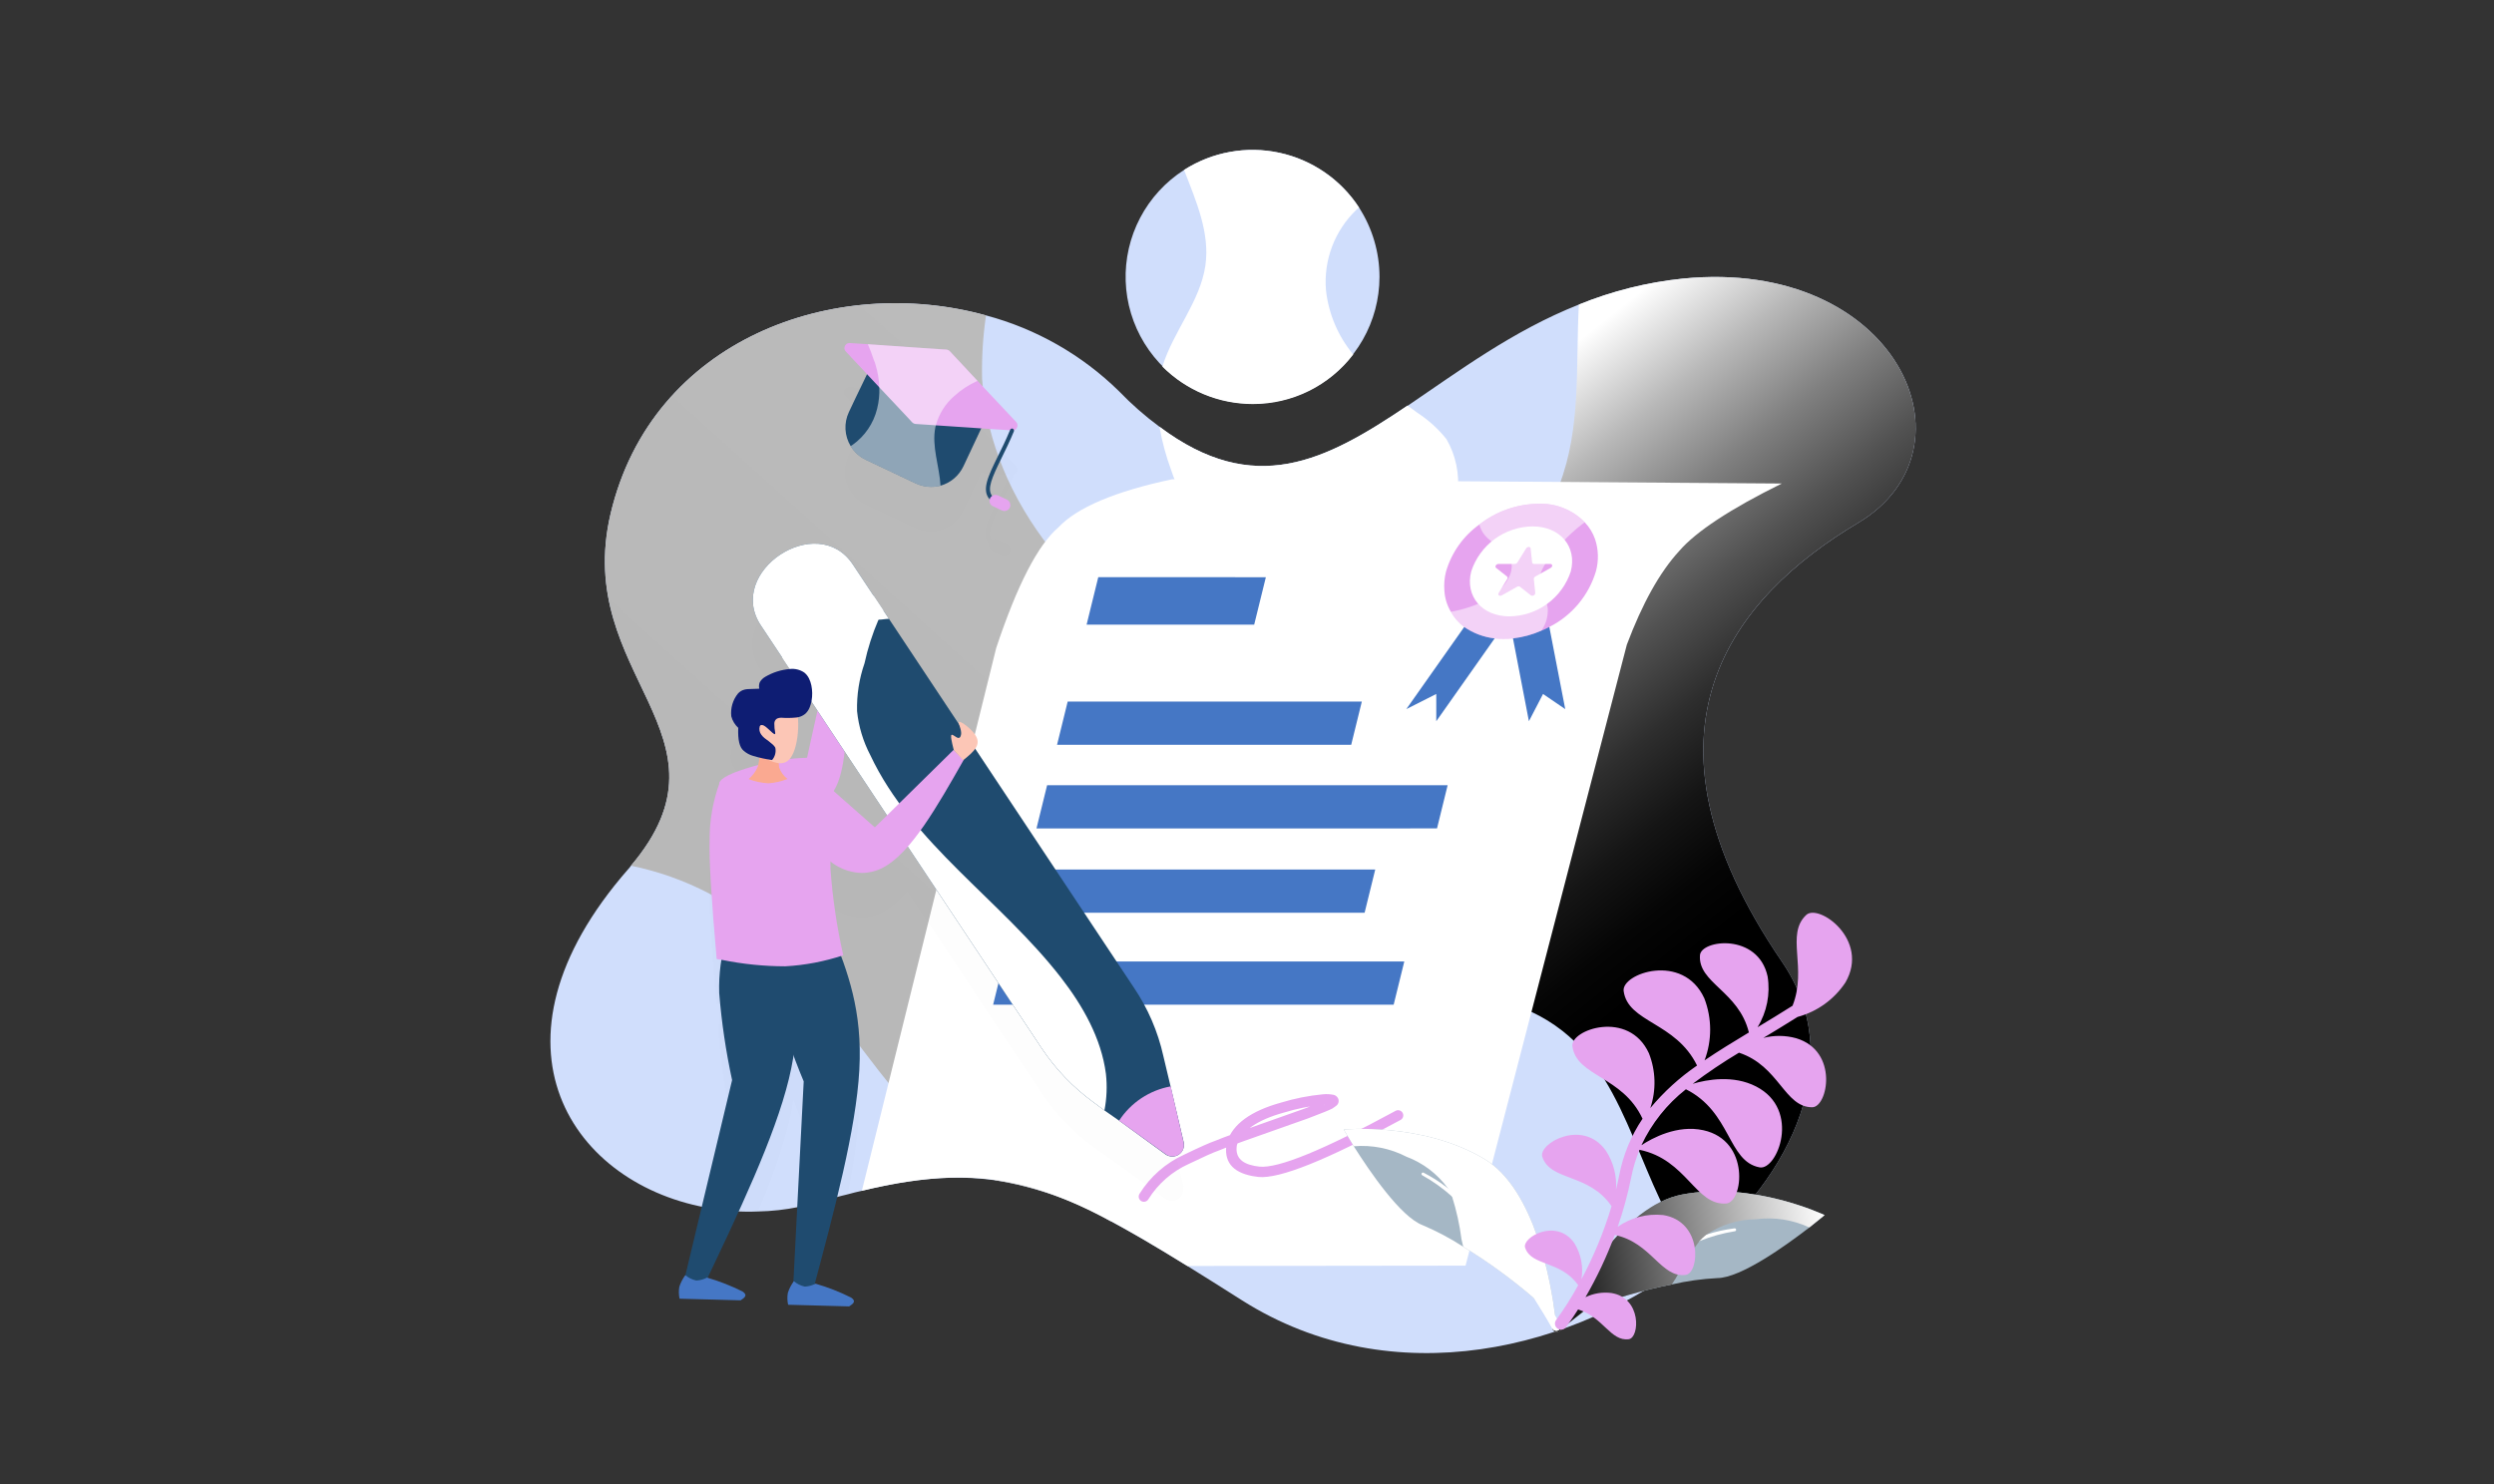 <svg width="477" height="284" viewBox="0 0 477 284" fill="none" xmlns="http://www.w3.org/2000/svg">
<rect x="0" y="0" width="477" height="284" fill="#333333" stroke="none"/>
<path d="M355.368 100.041C331.686 114.175 310.453 139.491 340.794 183.967C353.233 202.122 343.433 224.737 323.959 240.316C301.595 258.282 266.417 267.014 237.583 248.796C233.814 246.409 230.359 244.211 227.092 242.2C221.69 238.871 216.853 235.981 212.392 233.594H212.33C205.536 229.682 198.085 227.042 190.343 225.805C182.868 224.737 174.952 225.365 164.839 227.815C163.959 228.003 163.017 228.255 162.075 228.506C160.441 228.883 158.745 229.385 156.986 229.888C155.604 230.265 154.222 230.642 152.84 230.893C150.234 231.43 147.585 231.725 144.925 231.773C141.982 231.902 139.033 231.712 136.13 231.207C109.558 226.998 90.775 199.86 120.174 166.252C120.36 166.059 120.529 165.848 120.677 165.624C141.91 140.497 109.495 129.315 116.782 98.282C124.697 64.799 159.75 52.361 188.584 60.34C198.177 62.896 206.942 67.895 214.026 74.851C216.406 77.326 218.99 79.595 221.753 81.635C239.907 95.267 253.539 88.168 269.181 77.615H269.244C278.918 71.081 289.283 63.292 301.972 58.267C308.321 55.681 315.005 54.011 321.823 53.304C362.907 49.221 379.114 85.907 355.368 100.041Z" fill="#D0DEFC"/>
<path d="M263.841 52.99C263.835 57.203 262.733 61.342 260.643 65C258.553 68.658 255.547 71.709 251.921 73.853C248.295 75.998 244.173 77.162 239.96 77.231C235.748 77.3 231.59 76.272 227.895 74.248C224.201 72.224 221.096 69.273 218.887 65.685C216.678 62.098 215.441 57.998 215.296 53.787C215.152 49.577 216.106 45.401 218.064 41.671C220.022 37.94 222.917 34.784 226.464 32.511C231.869 29.053 238.421 27.872 244.693 29.226C250.965 30.579 256.448 34.356 259.946 39.735C262.49 43.688 263.842 48.289 263.841 52.99V52.99Z" fill="#D0DEFC"/>
<path style="mix-blend-mode:overlay" d="M355.368 100.041C331.686 114.175 310.453 139.491 340.794 183.967C353.233 202.122 343.433 224.737 323.959 240.316C313.594 227.312 312.023 207.587 298.831 197.222C291.482 191.443 282.373 189.872 272.887 189.935C266.309 190.058 259.744 190.561 253.225 191.443C240.536 192.825 227.783 193.599 214.968 193.767C204.226 193.893 193.296 193.704 182.931 190.94C172.502 188.113 162.577 182.585 156.295 173.791C152.526 168.451 150.202 161.729 151.709 155.322C153.217 148.851 158.494 143.763 164.462 140.811C170.429 137.921 177.088 136.79 183.622 135.659C198.824 133.147 214.026 130.571 229.228 128.058C231.929 127.619 234.631 127.179 237.332 126.739C249.33 124.729 261.517 122.656 272.573 117.63C283.692 112.605 293.806 104.25 298.203 92.88C302.475 81.824 301.344 69.825 301.972 58.267C308.321 55.681 315.005 54.011 321.823 53.304C362.907 49.221 379.114 85.907 355.368 100.041Z" fill="url(#paint0_linear_18_19)"/>
<path style="mix-blend-mode:overlay" d="M272.887 189.936C272.951 191.99 272.888 194.045 272.699 196.092C271.882 205.515 268.364 214.937 261.58 221.408C257.61 224.989 253.009 227.801 248.011 229.7C236.704 234.174 224.399 235.52 212.392 233.594H212.33C205.536 229.682 198.085 227.042 190.343 225.805C187.691 224.278 185.17 222.534 182.805 220.591C164.964 206.017 155.855 181.769 135.565 170.901C130.872 168.458 125.861 166.682 120.677 165.625C141.91 140.497 109.495 129.315 116.782 98.282C124.697 64.8 159.75 52.362 188.584 60.34C187.998 64.332 187.746 68.367 187.83 72.401C189.338 96.586 207.492 116.626 229.165 128.059H229.228C231.776 129.454 234.398 130.712 237.08 131.828C244.367 134.906 252.094 137.356 257.873 142.696C264.846 149.166 267.736 158.84 269.809 168.137C271.58 175.278 272.612 182.583 272.887 189.936V189.936Z" fill="url(#paint1_linear_18_19)"/>
<path style="mix-blend-mode:overlay" d="M230.547 50.791C231.427 44.509 228.788 38.541 226.464 32.511C231.869 29.053 238.421 27.872 244.693 29.226C250.965 30.579 256.448 34.356 259.946 39.735C259.758 39.798 259.632 39.987 259.444 40.112C257.385 42.08 255.791 44.483 254.78 47.146C253.77 49.809 253.367 52.664 253.602 55.503C254.094 60.029 255.907 64.311 258.816 67.815C256.562 70.774 253.654 73.17 250.318 74.816C246.983 76.462 243.312 77.312 239.593 77.301C233.113 77.296 226.9 74.721 222.318 70.14C224.391 63.418 229.542 57.701 230.547 50.791Z" fill="url(#paint2_linear_18_19)"/>
<path style="mix-blend-mode:overlay" d="M278.792 94.199C278.801 97.676 277.701 101.065 275.651 103.873C272.699 107.328 267.799 108.333 263.339 108.899C256.955 109.885 250.448 109.736 244.116 108.459C237.751 107.125 232.083 103.533 228.16 98.345C226.395 95.768 224.999 92.955 224.014 89.99C223.012 87.279 222.255 84.482 221.753 81.635C239.907 95.267 253.539 88.169 269.181 77.615H269.244C269.872 78.055 270.5 78.557 271.128 78.997C273.228 80.366 275.094 82.063 276.656 84.022C278.43 87.102 279.178 90.666 278.792 94.199V94.199Z" fill="url(#paint3_linear_18_19)"/>
<path d="M340.794 92.503C330.995 97.34 324.399 101.675 321.195 105.381C317.426 109.464 314.096 115.495 311.144 123.347L280.3 242.138L227.092 242.201C202.278 226.81 190.343 221.659 164.839 227.815L190.531 123.975C194.552 111.914 198.51 104.25 202.404 100.921C205.985 97.089 213.272 94.011 224.202 91.686L340.794 92.503Z" fill="white"/>
<path d="M210.053 110.428L226.08 110.428L242.106 110.429L239.875 119.503L207.822 119.504L210.053 110.428ZM204.203 134.225L232.332 134.225L260.461 134.226L258.429 142.494L202.17 142.494L204.203 134.225ZM200.271 150.217L238.573 150.217L276.875 150.218L274.842 158.485L198.238 158.486L200.271 150.217ZM196.304 166.354L229.665 166.354L263.026 166.355L260.993 174.622L194.271 174.624L196.304 166.354ZM191.979 183.945L230.281 183.945L268.583 183.946L266.55 192.213L189.946 192.214L191.979 183.945Z" fill="#4577C5"/>
<path d="M217.935 228.406C219.986 225.102 222.974 222.483 226.519 220.882L226.512 220.885C229.439 219.471 231.414 218.591 232.437 218.245L232.323 218.292C233.212 217.862 238.948 215.794 249.53 212.085L249.506 212.094C252.049 211.129 253.465 210.563 253.752 210.396L253.753 210.396C253.652 210.447 253.563 210.517 253.491 210.603C253.418 210.689 253.363 210.789 253.33 210.897C253.297 211.004 253.286 211.117 253.298 211.229C253.309 211.341 253.343 211.45 253.398 211.548L253.362 211.432C253.379 211.503 253.404 211.571 253.436 211.635C253.321 211.405 253.3 211.138 253.378 210.892C253.455 210.647 253.626 210.441 253.853 210.318H253.853C253.98 210.255 254.101 210.18 254.214 210.092L254.214 210.092C254.09 210.209 254.013 210.368 253.999 210.538C253.984 210.708 254.033 210.877 254.136 211.013V211.013C254.172 211.094 254.224 211.166 254.289 211.226C254.353 211.286 254.43 211.332 254.513 211.362C254.046 211.298 253.574 211.29 253.106 211.34L253.121 211.339C250.56 211.588 248.03 212.093 245.57 212.847L245.563 212.849C240.436 214.267 237.434 216.353 236.557 219.106L236.586 218.99C236.167 221.195 237.279 222.549 239.923 223.052C240.228 223.11 240.553 223.158 240.898 223.196L240.886 223.194C244.51 223.547 253.185 219.99 266.911 212.524C267.026 212.46 267.152 212.42 267.282 212.405C267.413 212.39 267.545 212.401 267.671 212.438C267.797 212.474 267.914 212.535 268.017 212.618C268.119 212.7 268.204 212.801 268.267 212.917C268.329 213.032 268.369 213.159 268.382 213.289C268.395 213.42 268.383 213.552 268.345 213.677C268.307 213.803 268.245 213.92 268.161 214.021C268.078 214.123 267.975 214.206 267.859 214.268V214.268C253.777 221.927 244.722 225.561 240.694 225.17L240.682 225.168C240.287 225.125 239.91 225.07 239.552 225.001L239.553 225.002C235.609 224.251 233.97 222.124 234.637 218.619C234.644 218.58 234.654 218.541 234.666 218.503V218.503C235.761 215.068 239.217 212.546 245.034 210.937L245.026 210.939C247.619 210.146 250.284 209.617 252.983 209.36L252.999 209.359C253.691 209.288 254.389 209.322 255.072 209.458C255.241 209.499 255.401 209.575 255.54 209.68C255.68 209.786 255.796 209.918 255.882 210.07V210.071C256.022 210.312 256.066 210.597 256.008 210.87C255.949 211.143 255.79 211.385 255.564 211.547C255.329 211.75 255.071 211.924 254.795 212.065L255.211 210.748C255.244 210.813 255.269 210.881 255.287 210.951L255.25 210.836C255.304 210.952 255.333 211.078 255.337 211.206C255.34 211.334 255.318 211.462 255.271 211.581C255.224 211.7 255.154 211.809 255.064 211.9C254.974 211.991 254.867 212.064 254.748 212.113H254.749C254.368 212.333 252.855 212.946 250.21 213.949L250.186 213.958C239.674 217.642 234.008 219.682 233.187 220.079C233.15 220.096 233.112 220.112 233.073 220.125V220.125C232.128 220.445 230.229 221.294 227.375 222.672L227.369 222.675C224.175 224.113 221.48 226.468 219.628 229.441C219.561 229.553 219.471 229.65 219.366 229.727C219.261 229.804 219.141 229.86 219.014 229.89C218.888 229.921 218.756 229.927 218.627 229.907C218.498 229.886 218.374 229.841 218.263 229.773C218.151 229.705 218.055 229.615 217.978 229.51C217.901 229.404 217.846 229.285 217.816 229.158C217.785 229.031 217.78 228.899 217.801 228.77C217.821 228.641 217.867 228.518 217.935 228.406Z" fill="#E6A4EF"/>
<path d="M297.739 253.956C299.334 252.311 301.315 251.089 303.501 250.402C308.775 248.398 314.206 246.837 319.739 245.735C322.604 245.076 325.521 244.669 328.457 244.518C332.975 244.478 341.556 238.302 346.058 234.83C347.827 233.424 348.967 232.468 348.967 232.468C348.967 232.468 335.257 225.922 321.698 228.531C310.442 230.715 301.369 246.789 298.622 252.182C298.031 253.298 297.739 253.956 297.739 253.956Z" fill="#A5B7C5"/>
<path d="M297.07 254.503C297.139 254.59 297.226 254.663 297.324 254.717C297.423 254.771 297.531 254.805 297.642 254.816C297.754 254.828 297.866 254.818 297.974 254.785C298.081 254.753 298.181 254.7 298.268 254.629L298.283 254.608L298.301 254.606C299.974 253.159 301.727 251.773 303.501 250.402C304.306 249.783 305.111 249.164 305.937 248.559C308.561 246.636 311.252 244.794 314.015 243.088C316.769 241.358 319.633 239.811 322.59 238.457C323.414 238.107 324.22 237.76 325.047 237.429C327.228 236.551 329.5 235.922 331.821 235.552C331.892 235.54 331.956 235.501 331.999 235.442C332.042 235.384 332.06 235.311 332.05 235.239C332.041 235.167 332.003 235.102 331.946 235.057C331.889 235.013 331.817 234.992 331.745 235C329.925 235.228 328.13 235.627 326.385 236.191C324.975 236.639 323.61 237.154 322.25 237.704C319.217 238.974 316.276 240.453 313.447 242.13C310.582 243.76 307.829 245.537 305.126 247.417C302.921 248.956 300.756 250.525 298.622 252.182C298.146 252.556 297.671 252.93 297.195 253.304C297.02 253.447 296.908 253.653 296.885 253.878C296.861 254.102 296.928 254.327 297.07 254.503V254.503Z" fill="white"/>
<path style="mix-blend-mode:overlay" d="M297.07 254.503C297.139 254.59 297.226 254.663 297.324 254.717C297.423 254.771 297.531 254.805 297.642 254.816C297.754 254.828 297.866 254.817 297.974 254.785C298.081 254.753 298.181 254.7 298.268 254.629L298.283 254.608L298.301 254.606C299.974 253.159 301.727 251.773 303.501 250.402C308.775 248.398 314.206 246.837 319.739 245.735C320.011 245.334 320.283 244.933 320.534 244.517C321.823 242.023 323.333 239.651 325.047 237.428C325.401 237.04 325.782 236.678 326.188 236.345C326.255 236.299 326.319 236.236 326.385 236.191C329.19 234.306 332.486 233.285 335.865 233.252C339.344 232.805 342.877 233.353 346.058 234.83C347.826 233.424 348.967 232.468 348.967 232.468C348.967 232.468 335.257 225.922 321.698 228.531C310.442 230.715 301.369 246.789 298.622 252.182C298.146 252.556 297.671 252.93 297.195 253.304C297.02 253.447 296.908 253.653 296.885 253.877C296.861 254.102 296.928 254.327 297.07 254.503V254.503Z" fill="url(#paint4_linear_18_19)"/>
<path d="M297.659 253.747C296.727 251.659 295.289 249.837 293.475 248.446C289.218 244.764 284.662 241.444 279.854 238.518C277.394 236.921 274.8 235.542 272.1 234.397C267.879 232.814 261.95 224.091 258.919 219.298C257.743 217.375 257.001 216.089 257.001 216.089C257.001 216.089 272.087 214.644 283.902 221.727C293.703 227.622 296.708 245.789 297.439 251.782C297.611 253.031 297.659 253.747 297.659 253.747Z" fill="#A5B7C5"/>
<path d="M298.1 254.488C298.004 254.547 297.898 254.585 297.787 254.602C297.677 254.619 297.564 254.614 297.456 254.586C297.347 254.559 297.245 254.511 297.155 254.444C297.066 254.377 296.99 254.293 296.934 254.197L296.926 254.172L296.91 254.164C295.838 252.236 294.668 250.337 293.475 248.446C292.932 247.59 292.389 246.735 291.822 245.886C290.021 243.186 288.13 240.54 286.123 237.996C284.135 235.432 281.979 233.003 279.671 230.723C279.018 230.113 278.382 229.512 277.72 228.919C275.977 227.351 274.063 225.984 272.014 224.844C271.951 224.808 271.905 224.749 271.885 224.68C271.865 224.61 271.873 224.536 271.906 224.472C271.94 224.408 271.997 224.36 272.066 224.337C272.135 224.315 272.21 224.32 272.275 224.352C273.902 225.188 275.447 226.176 276.89 227.301C278.058 228.204 279.161 229.153 280.247 230.134C282.655 232.361 284.906 234.753 286.983 237.292C289.11 239.799 291.083 242.407 292.973 245.093C294.513 247.289 296.005 249.5 297.439 251.782C297.756 252.296 298.074 252.809 298.391 253.322C298.507 253.516 298.541 253.747 298.486 253.966C298.432 254.184 298.293 254.372 298.1 254.488V254.488Z" fill="white"/>
<path style="mix-blend-mode:overlay" d="M298.099 254.488C298.004 254.546 297.898 254.585 297.787 254.602C297.677 254.619 297.564 254.613 297.455 254.586C297.347 254.559 297.245 254.511 297.155 254.444C297.066 254.377 296.99 254.293 296.933 254.196L296.926 254.172L296.91 254.164C295.838 252.236 294.668 250.337 293.475 248.446C289.218 244.764 284.662 241.444 279.854 238.518C279.736 238.05 279.618 237.581 279.525 237.105C279.171 234.328 278.567 231.588 277.72 228.919C277.521 228.434 277.288 227.964 277.022 227.513C276.975 227.448 276.937 227.367 276.89 227.301C274.905 224.576 272.166 222.491 269.011 221.305C265.904 219.697 262.405 219.001 258.919 219.298C257.743 217.375 257.001 216.089 257.001 216.089C257.001 216.089 272.087 214.644 283.902 221.727C293.703 227.622 296.708 245.789 297.439 251.782C297.756 252.295 298.074 252.809 298.391 253.322C298.507 253.516 298.541 253.747 298.486 253.965C298.431 254.184 298.292 254.372 298.099 254.488Z" fill="url(#paint5_linear_18_19)"/>
<path d="M315.367 201.5C316.694 204.854 316.791 208.569 315.64 211.988C318.229 208.875 321.237 206.136 324.578 203.85C320.488 195.493 311.377 195.663 310.539 189.611C310.071 186.235 321.902 182.122 325.968 190.997C327.441 194.81 327.457 199.033 326.013 202.859C328.64 201.074 331.487 199.334 334.491 197.524C332.548 189.617 324.727 188.068 325.136 182.738C325.364 179.764 336.245 178.449 338.07 186.793C338.613 190.162 337.931 193.614 336.148 196.524C338.305 195.228 340.546 193.859 342.841 192.411C345.704 185.192 341.456 178.804 345.452 175.049C347.846 172.8 357.672 179.811 352.96 187.952C350.815 191.196 347.557 193.544 343.801 194.553C341.56 195.961 339.368 197.299 337.26 198.567C339.323 198.039 341.488 198.06 343.539 198.629C351.721 201.081 349.585 211.831 346.602 211.834C341.263 211.837 340.308 203.939 332.596 201.393C329.543 203.217 326.589 205.203 323.749 207.344C326.461 206.542 331.493 205.606 335.868 207.858C344.546 212.327 339.895 223.957 336.544 223.335C330.414 222.196 331.148 212.752 322.445 208.39C318.813 211.244 315.9 214.908 313.939 219.091C315.981 217.748 320.775 215.129 325.781 216.228C334.822 218.212 333.388 230.002 330.165 230.246C324.262 230.695 322.642 221.834 313.569 219.972C312.866 221.694 312.33 223.479 311.969 225.304C311.331 228.49 310.474 231.629 309.404 234.697C311.938 232.935 315.02 232.139 318.091 232.455C325.705 233.672 325.078 243.546 322.409 243.904C317.678 244.54 315.875 237.72 308.843 236.27C307.313 240.389 305.437 244.371 303.236 248.173C304.773 247.43 306.493 247.152 308.186 247.371C314.063 248.31 313.579 255.932 311.52 256.209C308.049 256.675 306.614 251.95 301.822 250.518C300.513 252.587 299.593 253.791 299.477 253.939C299.302 254.167 299.048 254.321 298.765 254.372C298.482 254.423 298.19 254.367 297.947 254.215C297.912 254.193 297.88 254.17 297.848 254.145C297.727 254.052 297.626 253.936 297.551 253.803C297.475 253.671 297.426 253.524 297.407 253.373C297.388 253.222 297.399 253.068 297.439 252.921C297.479 252.774 297.548 252.636 297.642 252.516C299.186 250.397 300.59 248.18 301.843 245.877C298.472 241.088 292.889 242.289 291.694 238.704C291.036 236.732 297.669 232.946 301.096 237.812C302.38 239.876 302.868 242.338 302.469 244.736C304.851 240.282 306.78 235.6 308.226 230.761C303.869 224.404 296.546 226.015 294.986 221.338C294.135 218.784 302.728 213.879 307.168 220.182C308.593 222.386 309.262 224.994 309.075 227.611C309.295 226.706 309.504 225.788 309.689 224.85C310.428 220.979 311.945 217.298 314.149 214.03C310.34 205.818 301.542 205.992 300.738 200.186C300.294 196.985 311.512 193.086 315.367 201.5Z" fill="#E6A4EF"/>
<g opacity="0.1">
<path opacity="0.1" d="M165.772 80.078L163.548 84.688L162.292 87.351C161.81 88.376 161.59 89.505 161.651 90.636C161.712 91.767 162.051 92.865 162.639 93.834C163.332 94.984 164.352 95.903 165.568 96.472L175.041 100.956C176.534 101.665 178.228 101.828 179.828 101.416C180.778 101.143 181.659 100.671 182.414 100.032C183.168 99.393 183.778 98.601 184.203 97.709L187.614 90.446L193.097 90.808L193.107 90.809L193.104 90.815C192.324 92.688 191.513 94.347 190.783 95.807C188.919 99.611 187.637 102.241 189.233 104.043C189.167 104.295 189.19 104.561 189.301 104.797C189.411 105.032 189.601 105.221 189.836 105.331L191.558 106.148C191.763 106.24 191.989 106.273 192.211 106.243C192.396 106.216 192.572 106.144 192.722 106.033C192.872 105.922 192.993 105.776 193.073 105.607C193.2 105.331 193.214 105.017 193.112 104.731C193.011 104.445 192.801 104.21 192.529 104.077L190.825 103.273C190.621 103.179 190.394 103.146 190.172 103.178C189.996 103.203 189.829 103.269 189.685 103.371C188.695 101.998 189.646 99.898 191.486 96.144C192.227 94.652 193.062 92.943 193.864 91.004C193.887 90.938 193.893 90.868 193.882 90.799V90.799C194.036 90.748 194.175 90.659 194.286 90.541C194.397 90.422 194.477 90.278 194.518 90.121C194.559 89.963 194.559 89.799 194.52 89.641C194.48 89.483 194.402 89.338 194.292 89.219L186.897 81.353L181.627 75.708C181.457 75.522 181.226 75.403 180.976 75.374L176.498 75.084L165.92 74.342L162.48 74.118C162.285 74.104 162.09 74.149 161.922 74.248C161.753 74.347 161.618 74.495 161.536 74.672C161.453 74.849 161.426 75.048 161.459 75.24C161.491 75.433 161.581 75.612 161.718 75.752L165.772 80.078ZM225.082 221.784L223.825 216.319L222.443 210.54C221.417 205.842 219.498 201.385 216.79 197.411L214.34 193.767L186.448 151.741C186.637 151.49 186.699 151.302 186.825 151.113L186.888 150.736L186.951 150.422L186.888 150.045L186.762 149.668C186.687 149.414 186.558 149.179 186.386 148.977L186.071 148.601C185.879 148.355 185.669 148.124 185.443 147.91C184.438 147.03 183.747 146.59 183.37 146.59C183.307 146.653 183.307 146.779 183.37 146.967V147.093L176.649 136.979L169.989 126.865L168.859 125.232L167.037 122.468L163.079 116.437C156.232 106.198 138.643 117.882 145.49 128.121L149.573 134.341L151.018 136.476H150.956C149.31 136.614 147.719 137.13 146.307 137.984C145.836 138.203 145.458 138.581 145.239 139.052C145.093 139.433 145.071 139.851 145.176 140.246H144.925L142.977 140.308C142.6 140.371 142.412 140.371 142.349 140.434C141.853 140.524 141.406 140.792 141.093 141.188C140.605 141.79 140.242 142.484 140.027 143.228C139.811 143.973 139.746 144.753 139.836 145.523C140.051 146.369 140.51 147.133 141.156 147.721C141.03 150.045 141.407 151.49 142.161 152.118C142.706 152.589 143.35 152.933 144.046 153.123C144.297 153.186 144.736 153.312 145.176 153.438C145.159 153.929 145.075 154.415 144.925 154.882C144.611 155.008 144.297 155.008 143.983 155.134C140.088 156.202 138.015 157.207 137.638 158.149H137.575V158.212C137.541 158.246 137.519 158.29 137.512 158.337V158.463C136.288 161.911 135.671 165.546 135.69 169.205V170.964C135.753 175.047 136.13 182.02 137.009 191.945L137.952 192.134C137.562 194.225 137.414 196.354 137.512 198.479C137.974 204.074 138.792 209.634 139.962 215.126L136.13 231.207C139.033 231.712 141.981 231.902 144.925 231.773C147.341 226.307 149.316 220.656 150.83 214.875C151.208 213.363 151.501 211.833 151.709 210.289C152.337 211.985 153.029 213.681 153.657 215.377L152.84 230.893C154.222 230.642 155.604 230.265 156.986 229.888C158.745 229.386 160.441 228.883 162.075 228.506C163.164 223.454 163.898 218.333 164.273 213.178C164.591 208.067 164.104 202.937 162.828 197.976C162.28 195.742 161.609 193.54 160.818 191.38C160.944 191.317 161.069 191.317 161.195 191.255C160.169 186.57 159.414 181.829 158.934 177.057C158.871 176.178 158.808 175.424 158.808 174.733C158.776 174.252 158.776 173.769 158.808 173.288C160.502 174.657 162.599 175.429 164.776 175.487C166.224 175.476 167.648 175.109 168.922 174.419C170.679 173.365 172.249 172.028 173.57 170.462L187.893 192.071L199.2 209.032C201.868 213.028 205.204 216.535 209.063 219.398L211.199 220.905L214.026 222.915L222.883 229.323C223.215 229.571 223.613 229.715 224.026 229.737C224.44 229.76 224.851 229.659 225.208 229.449C225.528 229.263 225.795 228.998 225.982 228.679C226.169 228.36 226.27 227.997 226.275 227.627C226.275 227.375 226.338 227.187 226.338 226.936L225.082 221.784ZM151.144 153.5C152.275 151.993 152.777 148.538 152.526 145.648C153.044 145.571 153.538 145.378 153.971 145.083C154.306 144.732 154.582 144.329 154.787 143.889C154.929 143.502 155.034 143.102 155.101 142.696L156.295 144.454L155.541 147.784L154.285 153.438C153.657 153.5 152.966 153.563 152.275 153.626C151.791 153.639 151.309 153.681 150.83 153.752C150.949 153.688 151.055 153.603 151.144 153.5ZM167.288 166.755L159.311 159.782C160.573 157.436 161.302 154.841 161.446 152.181L169.612 164.494L167.288 166.755Z" fill="black"/>
</g>
<path d="M288.176 118.871L285.862 122.144L274.701 137.98L274.699 132.768L268.971 135.663L280.043 119.954L282.446 116.554L288.176 118.871Z" fill="#4577C5"/>
<path d="M299.365 135.663L295.119 132.768L292.419 137.98L289.373 122.144L288.734 118.871L295.679 116.554L296.319 119.928L299.365 135.663Z" fill="#4577C5"/>
<path d="M305.228 109.331C304.541 111.611 303.397 113.729 301.866 115.553C300.335 117.378 298.449 118.873 296.323 119.945C295.838 120.221 295.333 120.458 294.81 120.653C293.072 121.42 291.228 121.921 289.34 122.139C288.762 122.197 288.18 122.221 287.599 122.21C287.03 122.222 286.461 122.198 285.895 122.139C283.79 121.905 281.777 121.151 280.036 119.945C278.995 119.166 278.128 118.178 277.491 117.044C276.761 115.818 276.336 114.434 276.253 113.01C276.152 111.774 276.258 110.531 276.569 109.331C277.63 105.706 279.874 102.542 282.943 100.343C286.165 97.822 290.126 96.43 294.216 96.38C295.862 96.312 297.504 96.591 299.034 97.201C300.565 97.811 301.949 98.737 303.097 99.919C303.983 100.85 304.66 101.959 305.082 103.173C305.738 105.166 305.789 107.309 305.228 109.331V109.331Z" fill="#E6A4EF"/>
<path d="M300.433 109.314C299.621 111.793 298.053 113.956 295.95 115.5C293.847 117.044 291.313 117.89 288.704 117.921C283.444 117.921 280.168 114.068 281.385 109.314C282.197 106.834 283.765 104.671 285.868 103.128C287.971 101.584 290.505 100.737 293.114 100.707C298.374 100.707 301.65 104.56 300.433 109.314Z" fill="white"/>
<path d="M292.752 104.925L293.029 107.603C293.041 107.689 293.086 107.767 293.154 107.82C293.222 107.874 293.307 107.899 293.394 107.891H296.509C296.955 107.891 297.009 108.407 296.587 108.644L293.643 110.299C293.556 110.342 293.483 110.408 293.432 110.49C293.381 110.573 293.355 110.668 293.356 110.765L293.633 113.442C293.629 113.538 293.601 113.63 293.551 113.711C293.501 113.793 293.432 113.86 293.349 113.907C293.266 113.953 293.172 113.978 293.077 113.978C292.982 113.978 292.888 113.954 292.805 113.908L290.708 112.253C290.627 112.201 290.533 112.173 290.437 112.173C290.341 112.173 290.247 112.201 290.167 112.253L287.222 113.908C286.8 114.145 286.396 113.826 286.632 113.442L288.281 110.765C288.334 110.695 288.358 110.609 288.349 110.522C288.34 110.436 288.299 110.356 288.233 110.299L286.136 108.644C285.836 108.407 286.154 107.891 286.6 107.891H289.716C289.818 107.889 289.918 107.861 290.008 107.811C290.097 107.761 290.172 107.69 290.228 107.603L291.876 104.925C292.112 104.542 292.713 104.542 292.752 104.925Z" fill="#E6A4EF"/>
<path style="mix-blend-mode:overlay" opacity="0.5" d="M295.719 107.632C295.13 108.464 294.704 109.401 294.463 110.392C294.076 112.515 295.677 114.213 296.013 116.265C296.135 117.823 295.71 119.375 294.81 120.653C293.072 121.42 291.228 121.921 289.34 122.139C288.762 122.197 288.181 122.221 287.599 122.21C287.03 122.222 286.461 122.198 285.895 122.139C283.79 121.905 281.777 121.151 280.036 119.945C278.995 119.166 278.128 118.178 277.491 117.044C279.808 116.638 282.055 115.899 284.16 114.85C287.161 113.223 289.699 110.038 289.021 107.491C288.366 105.155 285.47 104.235 283.924 102.324C283.463 101.739 283.13 101.064 282.943 100.343C286.165 97.822 290.126 96.43 294.216 96.38C295.862 96.312 297.504 96.591 299.034 97.201C300.565 97.811 301.949 98.737 303.097 99.919L302.519 100.343C299.891 102.409 297.597 104.867 295.719 107.632V107.632Z" fill="url(#paint6_linear_18_19)"/>
<path d="M189.127 78.946L187.671 81.956L184.26 89.219C183.835 90.111 183.225 90.903 182.47 91.542C181.716 92.181 180.835 92.653 179.884 92.925C178.284 93.338 176.59 93.175 175.098 92.465L165.625 87.982C164.409 87.413 163.389 86.494 162.696 85.343C162.108 84.375 161.769 83.276 161.708 82.145C161.647 81.014 161.867 79.886 162.348 78.86L163.605 76.198L165.829 71.588L167.111 68.851L167.106 68.816L167.246 68.548L177.255 73.31L182.471 75.804L189.127 78.946Z" fill="#1F4B6F"/>
<path d="M193.934 82.314C193.825 82.364 193.704 82.382 193.586 82.363L193.154 82.317L187.671 81.956L178.997 81.371L175.091 81.107C174.841 81.077 174.61 80.959 174.44 80.773L172.891 79.11L168.172 74.097L165.829 71.588L161.774 67.262C161.638 67.122 161.548 66.943 161.515 66.75C161.483 66.557 161.51 66.359 161.592 66.182C161.675 66.004 161.81 65.857 161.979 65.758C162.147 65.659 162.342 65.613 162.537 65.628L165.977 65.852L176.554 66.594L181.033 66.884C181.283 66.913 181.514 67.032 181.683 67.218L186.954 72.863L194.349 80.728C194.46 80.848 194.538 80.994 194.578 81.153C194.617 81.311 194.616 81.477 194.575 81.635C194.534 81.792 194.453 81.937 194.341 82.056C194.229 82.175 194.089 82.263 193.934 82.314V82.314Z" fill="#E6A4EF"/>
<path d="M193.939 82.309C193.949 82.378 193.943 82.448 193.921 82.514C193.119 84.452 192.284 86.161 191.543 87.654C189.703 91.408 188.752 93.508 189.741 94.881C189.894 95.105 190.085 95.3 190.306 95.456C190.347 95.486 190.382 95.523 190.408 95.566C190.434 95.609 190.451 95.658 190.459 95.708C190.466 95.758 190.462 95.809 190.449 95.857C190.436 95.906 190.413 95.952 190.382 95.991C190.352 96.034 190.313 96.071 190.269 96.099C190.225 96.126 190.175 96.145 190.124 96.153C190.024 96.162 189.924 96.131 189.846 96.067C189.642 95.918 189.455 95.745 189.29 95.553C187.694 93.751 188.976 91.121 190.84 87.317C191.57 85.856 192.381 84.198 193.161 82.325C193.172 82.292 193.196 82.242 193.207 82.209C193.25 82.115 193.329 82.041 193.425 82.004C193.522 81.967 193.63 81.97 193.725 82.011C193.782 82.04 193.83 82.083 193.868 82.134C193.905 82.186 193.929 82.246 193.939 82.309Z" fill="#1F4B6F"/>
<path d="M193.13 97.116C193.05 97.285 192.929 97.431 192.779 97.543C192.629 97.653 192.453 97.726 192.268 97.752C192.046 97.782 191.82 97.749 191.615 97.658L189.893 96.84C189.658 96.731 189.468 96.542 189.358 96.306C189.247 96.071 189.224 95.804 189.29 95.553C189.297 95.474 189.318 95.397 189.352 95.326C189.442 95.147 189.576 94.994 189.741 94.881C189.886 94.779 190.053 94.713 190.228 94.687C190.451 94.655 190.677 94.688 190.881 94.782L192.586 95.586C192.858 95.72 193.068 95.955 193.169 96.24C193.271 96.526 193.257 96.841 193.13 97.116V97.116Z" fill="#E6A4EF"/>
<path style="mix-blend-mode:overlay" opacity="0.5" d="M186.954 72.863C185.312 73.596 183.798 74.589 182.471 75.804C180.785 77.273 179.576 79.211 178.997 81.371C178.95 81.477 178.919 81.589 178.903 81.704C178.146 85.396 179.676 89.192 179.884 92.925C178.284 93.338 176.59 93.175 175.098 92.465L165.625 87.982C164.409 87.413 163.389 86.494 162.696 85.343C162.826 85.254 162.925 85.204 163.054 85.115C165.404 83.453 167.074 80.998 167.758 78.202C168.094 76.861 168.234 75.478 168.172 74.097C168.125 72.638 167.885 71.192 167.458 69.796C167.378 69.469 167.262 69.152 167.111 68.851L167.106 68.816C166.782 67.809 166.405 66.819 165.977 65.852L176.554 66.593L181.033 66.884C181.283 66.913 181.514 67.032 181.683 67.218L186.954 72.863Z" fill="url(#paint7_linear_18_19)"/>
<path d="M154.353 144.973L158.922 124.338L161.588 124.885C161.735 128.37 161.829 131.754 161.87 135.038C162.001 143.885 161.048 149.508 159.009 151.908C158.1 153.049 156.844 153.864 155.43 154.228C153.884 154.604 152.283 154.694 150.704 154.494C147.488 154.104 144.315 153.407 141.231 152.415C140.152 152.094 139.13 151.608 138.201 150.974C137.927 150.785 137.715 150.519 137.592 150.21L137.572 149.824C137.793 148.851 139.94 147.786 144.015 146.628C147.371 145.615 150.848 145.058 154.353 144.973" fill="#E6A4EF"/>
<path d="M145.521 119.652L149.629 125.839L199.25 200.573C201.915 204.569 205.267 208.061 209.149 210.89L211.234 212.439L214.076 214.423L222.926 220.862C223.302 221.124 223.749 221.265 224.207 221.264C224.665 221.264 225.112 221.124 225.488 220.862C225.864 220.599 226.15 220.228 226.308 219.798C226.466 219.368 226.489 218.9 226.373 218.457L223.872 207.8L222.5 202.026C221.455 197.332 219.533 192.877 216.834 188.897L168.943 116.769L167.105 114.001L163.105 107.977C156.294 97.72 138.711 109.394 145.521 119.652Z" fill="#1F4B6F"/>
<path d="M223.906 207.842C221.901 208.205 219.992 208.974 218.295 210.1C216.598 211.227 215.149 212.688 214.037 214.395L222.917 220.8C223.278 221.078 223.718 221.236 224.173 221.252C224.629 221.268 225.079 221.141 225.459 220.889C225.839 220.637 226.13 220.272 226.292 219.845C226.455 219.419 226.479 218.953 226.363 218.512L223.906 207.842Z" fill="#E6A4EF"/>
<path d="M167.105 114.001C163.493 114.402 160.037 115.69 157.043 117.749C153.873 119.71 151.307 122.51 149.629 125.839L152.44 130.073C154.115 126.786 156.673 124.032 159.827 122.119C162.295 120.402 165.079 119.191 168.018 118.556C168.723 118.557 169.32 118.396 170.024 118.397L168.943 116.769L167.105 114.001Z" fill="white"/>
<path style="mix-blend-mode:overlay" d="M145.521 119.652L149.629 125.839L199.25 200.573C201.915 204.569 205.267 208.061 209.149 210.89L211.234 212.439C211.68 210.135 211.775 207.778 211.518 205.447C210.637 198.643 207.097 192.429 202.961 187.082C191.443 172.208 174.442 161.445 166.452 144.463C165.082 141.847 164.223 138.994 163.92 136.057C163.84 132.943 164.323 129.841 165.346 126.899C165.966 124.038 166.861 121.244 168.018 118.556C168.29 117.906 168.698 117.283 168.943 116.769L167.105 114.001L163.105 107.977C156.294 97.72 138.711 109.394 145.521 119.652Z" fill="url(#paint8_linear_18_19)"/>
<path d="M151.706 245.914L155.436 247.089C159.582 231.601 163.728 216.113 164.354 204.684C164.979 193.255 162.084 185.886 159.188 178.516L147.697 180.23C147.299 183.813 147.487 187.438 148.255 190.961C149.722 196.383 151.547 201.703 153.716 206.885L151.706 245.914Z" fill="#1F4B6F"/>
<path d="M130.925 244.645L134.378 246.481C141.28 232.009 148.181 217.537 150.881 206.413C153.58 195.291 152.078 187.516 150.575 179.742L138.964 179.332C137.919 182.782 137.443 186.38 137.555 189.984C138.009 195.584 138.832 201.147 140.02 206.637L130.925 244.645Z" fill="#1F4B6F"/>
<path d="M137.069 183.473L138.124 183.648C142.093 184.453 146.132 184.862 150.182 184.869C153.959 184.66 157.692 183.951 161.283 182.758C160.047 177.321 159.23 171.797 158.838 166.234C158.743 162.023 159.195 157.816 160.184 153.721C155.847 150.102 152.322 148.12 149.61 147.774C145.534 147.491 141.448 148.144 137.662 149.682C136.354 153.221 135.695 156.967 135.718 160.74C135.595 164.295 136.046 171.872 137.069 183.473" fill="#E6A4EF"/>
<path d="M157.991 150.063L167.32 158.288L182.382 143.462L184.321 145.372C179.272 154.261 174.222 163.149 168.949 165.953C167.68 166.64 166.261 167.002 164.818 167.006C163.07 166.964 161.363 166.461 159.871 165.549C158.378 164.637 157.152 163.348 156.317 161.811C154.454 158.149 156.222 154.106 157.991 150.063Z" fill="#E6A4EF"/>
<path d="M143.175 149.055C143.941 148.413 144.543 147.598 144.931 146.677C145.248 145.473 145.382 144.229 145.326 142.985L149.283 143.461C148.966 144.545 148.871 145.681 149.004 146.802C149.309 147.687 149.871 148.461 150.619 149.023C149.462 149.483 148.241 149.764 146.999 149.855L146.928 149.856C145.643 149.784 144.377 149.514 143.175 149.055V149.055Z" fill="#FAA991"/>
<path d="M142.434 134.151L143.395 143.17C145.513 144.607 147.631 146.045 149.298 146.018C149.67 146.017 150.036 145.925 150.365 145.752C150.693 145.578 150.975 145.327 151.186 145.02C152.89 142.739 153.257 136.111 151.575 133.575C151.27 133.119 150.848 132.755 150.354 132.519C149.86 132.283 149.311 132.184 148.765 132.232C146.562 132.51 144.421 133.158 142.434 134.151V134.151ZM182.429 143.547L182.348 143.217C182.175 142.537 182.045 141.945 181.958 141.44C181.907 141.203 181.895 140.96 181.923 140.719C181.924 140.693 181.932 140.668 181.945 140.646C181.958 140.624 181.976 140.605 181.998 140.592C182.02 140.579 182.045 140.571 182.07 140.569C182.096 140.568 182.122 140.573 182.145 140.584C182.207 140.603 182.266 140.63 182.322 140.663C182.675 140.892 182.893 141.027 182.975 141.069C183.071 141.126 183.178 141.163 183.289 141.176C183.365 141.181 183.441 141.164 183.508 141.127C183.575 141.089 183.629 141.034 183.666 140.967C183.809 140.686 183.862 140.368 183.818 140.055C183.802 139.857 183.766 139.662 183.711 139.471L183.396 138.453C183.348 138.269 183.361 138.152 183.436 138.102C183.808 138.077 184.505 138.523 185.526 139.441C185.749 139.652 185.959 139.876 186.156 140.112L186.428 140.469C186.591 140.696 186.728 140.941 186.835 141.199L186.947 141.561L186.986 141.915L186.955 142.261L186.862 142.6C186.773 142.834 186.655 143.055 186.51 143.259L186.266 143.58C186.079 143.802 185.88 144.012 185.668 144.21C185.22 144.624 184.738 145.035 184.222 145.441L182.429 143.547" fill="#FCC6B6"/>
<path d="M151.831 245.112C151.329 245.789 150.941 246.544 150.681 247.346C150.549 248.1 150.567 248.872 150.736 249.618L162.409 249.933C163.132 249.451 163.855 248.97 162.786 248.246C160.607 247.155 158.333 246.265 155.992 245.587C155.391 245.896 154.734 246.084 154.061 246.139C153.989 246.139 153.918 246.134 153.847 246.126C153.103 245.955 152.412 245.607 151.831 245.112V245.112ZM131.075 243.952C130.573 244.629 130.184 245.384 129.925 246.186C129.792 246.939 129.811 247.711 129.979 248.458L141.652 248.773C142.375 248.291 143.099 247.81 142.03 247.085C139.85 245.995 137.576 245.105 135.236 244.426C134.635 244.735 133.978 244.923 133.305 244.979C133.233 244.978 133.161 244.974 133.09 244.966C132.347 244.795 131.655 244.447 131.075 243.952V243.952Z" fill="#4577C5"/>
<path d="M145.219 131.751L144.988 131.765L143.027 131.836C142.817 131.848 142.609 131.879 142.405 131.929C141.924 132.044 141.489 132.302 141.157 132.669C140.66 133.276 140.29 133.977 140.069 134.729C139.847 135.482 139.779 136.271 139.867 137.05C140.092 137.895 140.553 138.657 141.197 139.249C141.096 141.531 141.442 142.993 142.237 143.632C142.767 144.097 143.396 144.436 144.076 144.623C145.251 144.973 146.45 145.236 147.664 145.407C147.939 145.092 148.138 144.719 148.247 144.315C148.356 143.912 148.371 143.489 148.291 143.079C148.296 143.01 148.159 142.822 147.88 142.513C147.352 142.048 146.799 141.612 146.223 141.208C145.994 141.022 145.79 140.807 145.617 140.568C145.445 140.348 145.327 140.091 145.271 139.818C145.215 139.545 145.224 139.262 145.297 138.993C145.401 138.678 145.667 138.617 146.095 138.81C146.325 138.943 146.54 139.101 146.735 139.281L147.776 140.221C148.028 140.42 148.17 140.498 148.202 140.454C148.236 140.416 148.26 140.37 148.271 140.32C148.282 140.27 148.28 140.218 148.265 140.169C148.144 139.597 148.087 139.013 148.097 138.429C148.092 138.238 148.136 138.048 148.227 137.88C148.318 137.712 148.452 137.571 148.615 137.472C148.859 137.363 149.124 137.308 149.391 137.309C150.363 137.382 151.34 137.369 152.31 137.271C152.929 137.21 153.517 136.969 154 136.577C154.365 136.243 154.652 135.832 154.838 135.373C155.016 134.951 155.145 134.509 155.222 134.057C155.393 133.086 155.379 132.092 155.181 131.126C155.088 130.671 154.938 130.23 154.734 129.812C154.52 129.364 154.207 128.971 153.819 128.661C152.996 128.108 152.001 127.871 151.017 127.994C149.381 128.136 147.797 128.641 146.38 129.472C145.924 129.723 145.549 130.099 145.299 130.556C145.157 130.938 145.129 131.353 145.219 131.751" fill="#0E1D73"/>
<defs>
<linearGradient id="paint0_linear_18_19" x1="248.528" y1="107.767" x2="314.151" y2="190.049" gradientUnits="userSpaceOnUse">
<stop stop-color="white"/>
<stop offset="0.014" stop-color="#F9F9F9"/>
<stop offset="0.177" stop-color="#B8B8B8"/>
<stop offset="0.338" stop-color="#808080"/>
<stop offset="0.493" stop-color="#525252"/>
<stop offset="0.64" stop-color="#2E2E2E"/>
<stop offset="0.777" stop-color="#151515"/>
<stop offset="0.901" stop-color="#050505"/>
<stop offset="1"/>
</linearGradient>
<linearGradient id="paint1_linear_18_19" x1="16049.9" y1="10979.9" x2="6177.04" y2="21938.8" gradientUnits="userSpaceOnUse">
<stop stop-color="white"/>
<stop offset="0.014" stop-color="#F9F9F9"/>
<stop offset="0.177" stop-color="#B8B8B8"/>
<stop offset="0.338" stop-color="#808080"/>
<stop offset="0.493" stop-color="#525252"/>
<stop offset="0.64" stop-color="#2E2E2E"/>
<stop offset="0.777" stop-color="#151515"/>
<stop offset="0.901" stop-color="#050505"/>
<stop offset="1"/>
</linearGradient>
<linearGradient id="paint2_linear_18_19" x1="3866.75" y1="1444.36" x2="4747.18" y2="1444.36" gradientUnits="userSpaceOnUse">
<stop stop-color="white"/>
<stop offset="0.014" stop-color="#F9F9F9"/>
<stop offset="0.177" stop-color="#B8B8B8"/>
<stop offset="0.338" stop-color="#808080"/>
<stop offset="0.493" stop-color="#525252"/>
<stop offset="0.64" stop-color="#2E2E2E"/>
<stop offset="0.777" stop-color="#151515"/>
<stop offset="0.901" stop-color="#050505"/>
<stop offset="1"/>
</linearGradient>
<linearGradient id="paint3_linear_18_19" x1="5735.73" y1="1812.84" x2="7763.81" y2="1812.84" gradientUnits="userSpaceOnUse">
<stop stop-color="white"/>
<stop offset="0.014" stop-color="#F9F9F9"/>
<stop offset="0.177" stop-color="#B8B8B8"/>
<stop offset="0.338" stop-color="#808080"/>
<stop offset="0.493" stop-color="#525252"/>
<stop offset="0.64" stop-color="#2E2E2E"/>
<stop offset="0.777" stop-color="#151515"/>
<stop offset="0.901" stop-color="#050505"/>
<stop offset="1"/>
</linearGradient>
<linearGradient id="paint4_linear_18_19" x1="349.475" y1="236.184" x2="295.445" y2="243.612" gradientUnits="userSpaceOnUse">
<stop stop-color="white"/>
<stop offset="0.256" stop-color="#C2C2C2"/>
<stop offset="0.845" stop-color="#292929"/>
<stop offset="1"/>
</linearGradient>
<linearGradient id="paint5_linear_18_19" x1="5960.36" y1="8393.83" x2="7201.78" y2="9050.57" gradientUnits="userSpaceOnUse">
<stop stop-color="white"/>
<stop offset="0.256" stop-color="#C2C2C2"/>
<stop offset="0.845" stop-color="#292929"/>
<stop offset="1"/>
</linearGradient>
<linearGradient id="paint6_linear_18_19" x1="2850.18" y1="1408.1" x2="3167.23" y2="1489.31" gradientUnits="userSpaceOnUse">
<stop stop-color="white"/>
<stop offset="0.256" stop-color="#C2C2C2"/>
<stop offset="0.845" stop-color="#292929"/>
<stop offset="1"/>
</linearGradient>
<linearGradient id="paint7_linear_18_19" x1="1154.1" y1="-13.721" x2="1538.89" y2="-68.087" gradientUnits="userSpaceOnUse">
<stop stop-color="white"/>
<stop offset="0.256" stop-color="#C2C2C2"/>
<stop offset="0.845" stop-color="#292929"/>
<stop offset="1"/>
</linearGradient>
<linearGradient id="paint8_linear_18_19" x1="5932.09" y1="7783.39" x2="1493.61" y2="12206.3" gradientUnits="userSpaceOnUse">
<stop stop-color="white"/>
<stop offset="0.014" stop-color="#F9F9F9"/>
<stop offset="0.177" stop-color="#B8B8B8"/>
<stop offset="0.338" stop-color="#808080"/>
<stop offset="0.493" stop-color="#525252"/>
<stop offset="0.64" stop-color="#2E2E2E"/>
<stop offset="0.777" stop-color="#151515"/>
<stop offset="0.901" stop-color="#050505"/>
<stop offset="1"/>
</linearGradient>
</defs>
</svg>
